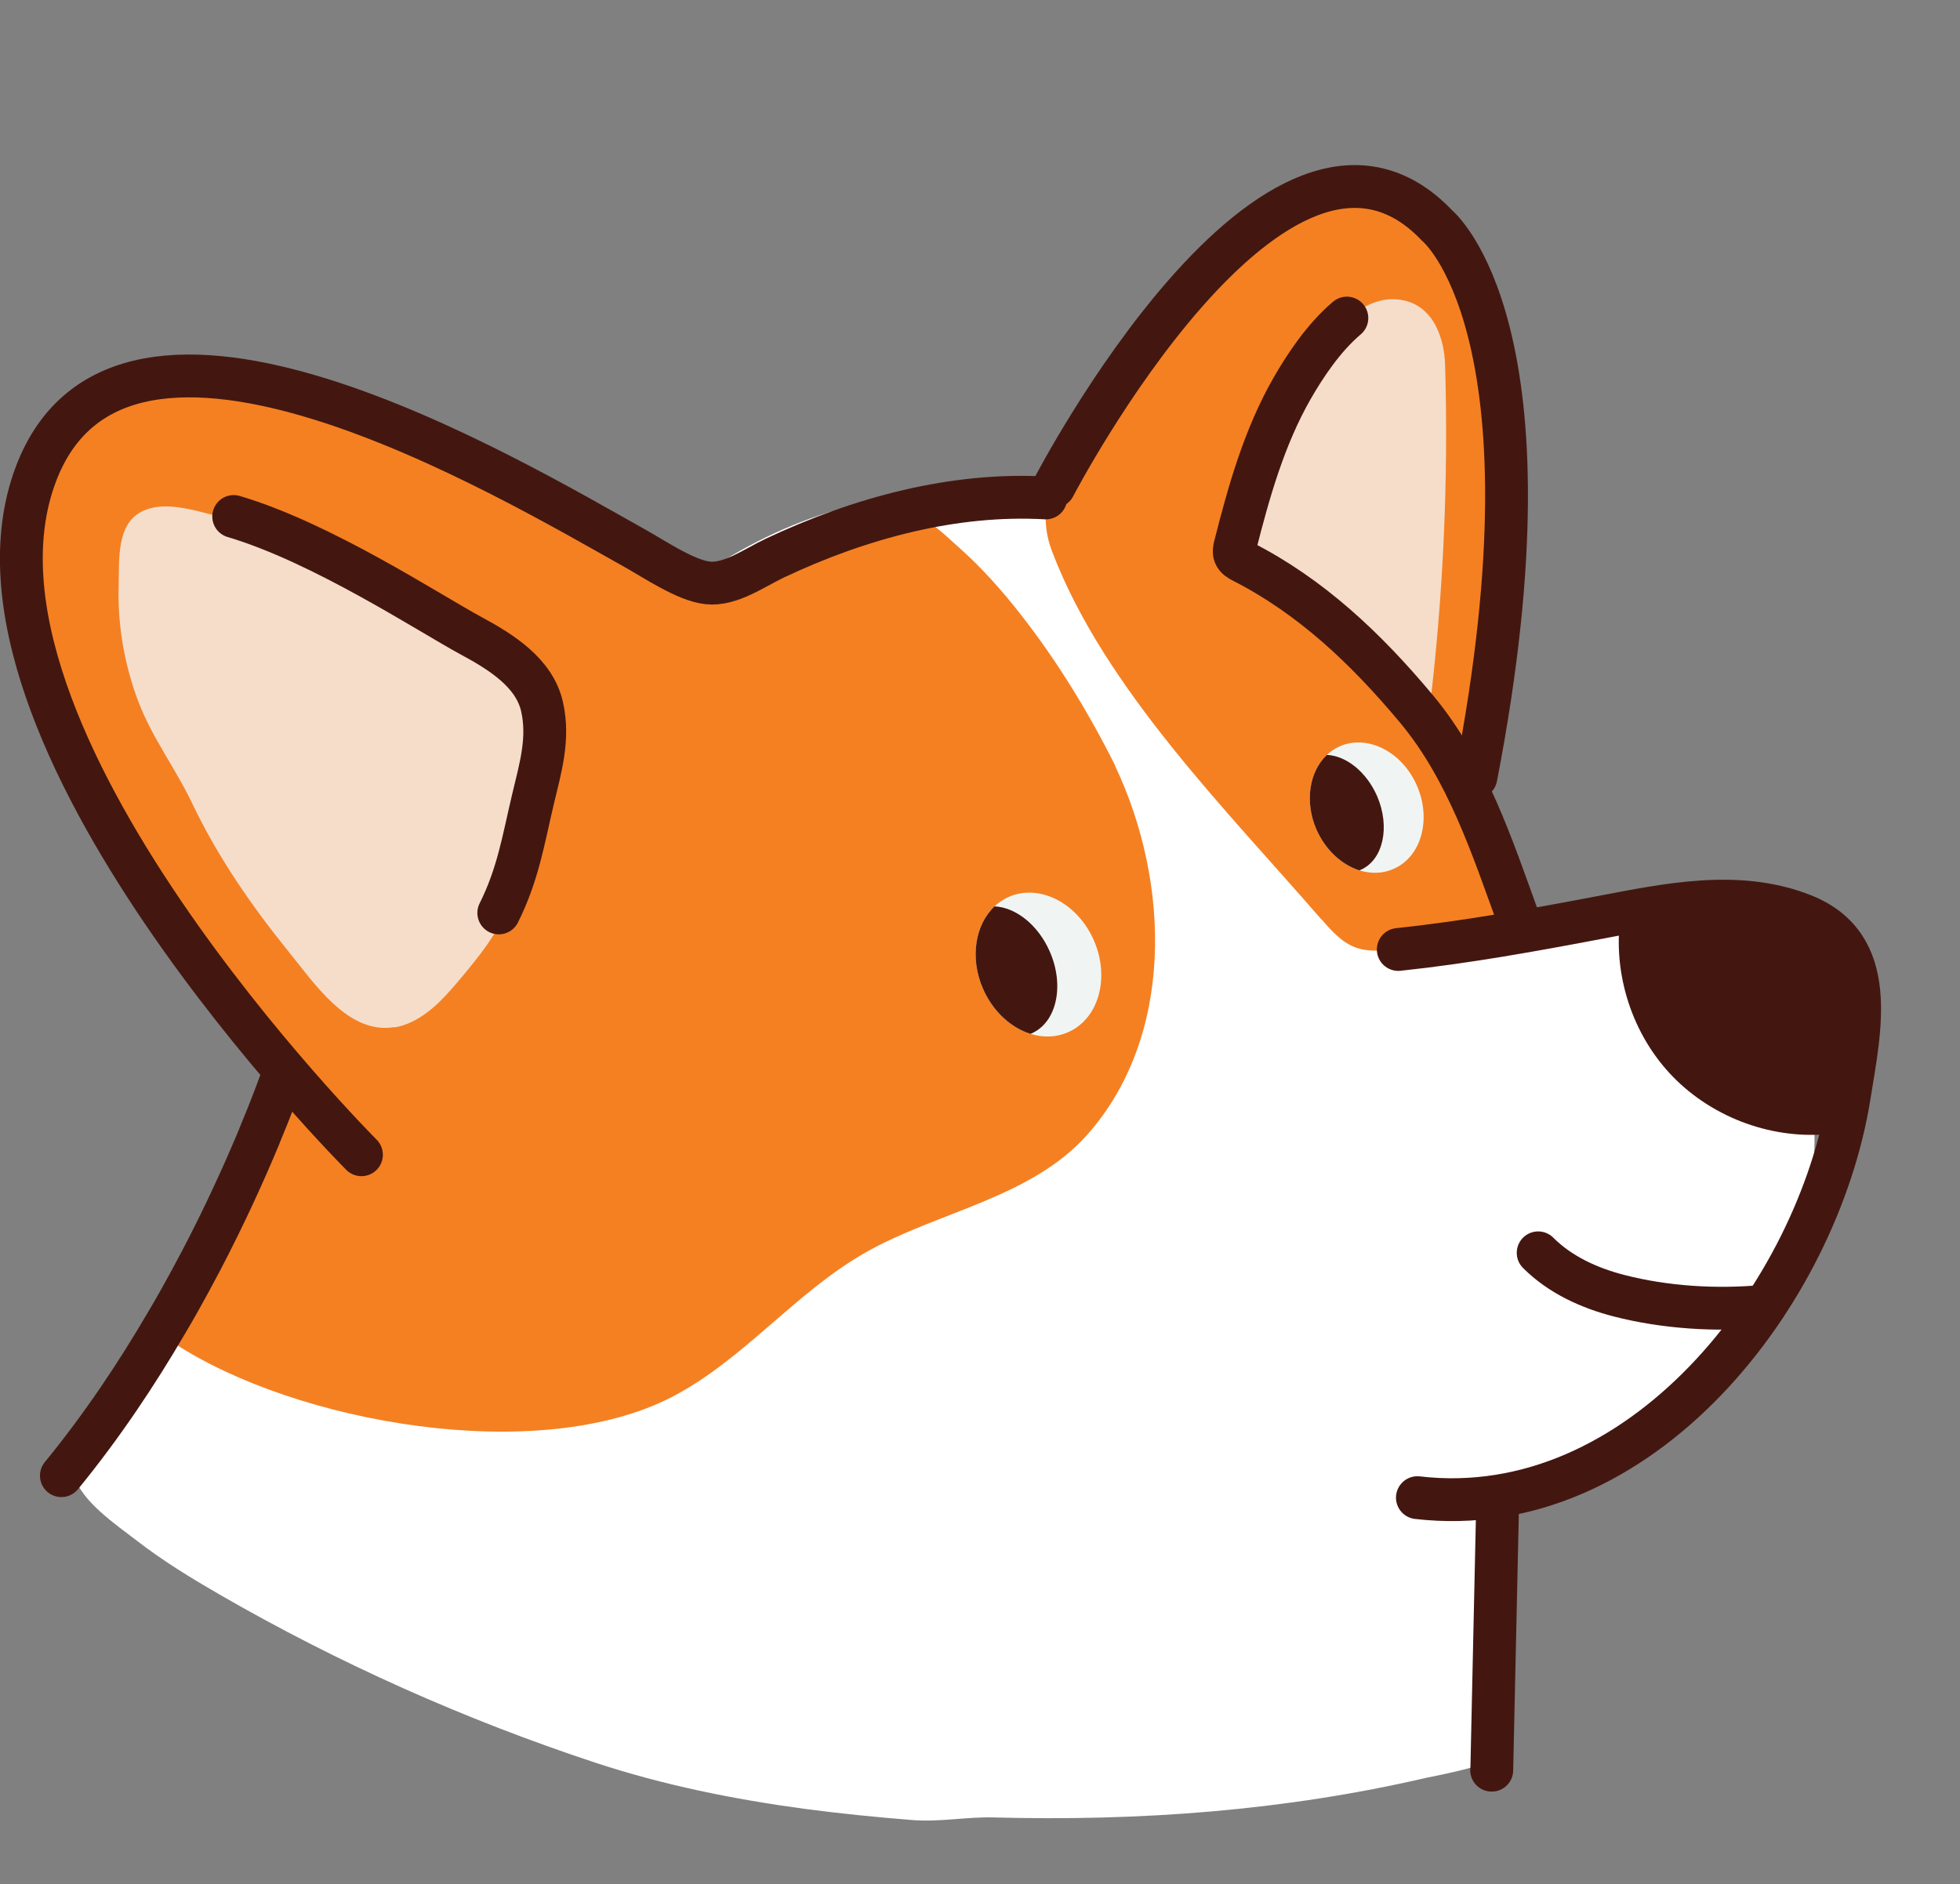<?xml version="1.0" encoding="UTF-8"?>
<svg id="Layer_2" data-name="Layer 2" xmlns="http://www.w3.org/2000/svg" viewBox="0 0 137.3 132">
  <rect x="0" y="0" width="137.3" height="132" fill="#808080" stroke="none"/>
  <defs>
    <style>
      .cls-1, .cls-2, .cls-3, .cls-4, .cls-5, .cls-6 {
        stroke-width: 0px;
      }

      .cls-1, .cls-7 {
        fill: none;
      }

      .cls-2 {
        fill: #f58022;
      }

      .cls-3 {
        fill: #431710;
      }

      .cls-4 {
        fill: #fff;
      }

      .cls-5 {
        fill: #f0f5f3;
      }

      .cls-6 {
        fill: #f5ddca;
      }

      .cls-7 {
        stroke: #431710;
        stroke-linecap: round;
        stroke-linejoin: round;
        stroke-width: 3px;
      }
    </style>
  </defs>
  <g id="Layer_1-2" data-name="Layer 1">
    <path class="cls-4" d="M127.11,79.49c.02,2.74-.37,5.48-1.17,8.08-.83,2.74-2.13,5.33-3.89,7.61-3.04,3.94-7.6,6.54-12.06,8.37-.94.38-1.32,1.2-2.12,1.61-.97.51-2.15.04-2.73,1.31-.2.43-.21.91-.22,1.38-.05,3.66-.12,7.32-.24,10.98-.05,1.27.31,2.49.67,3.69.29.98-4.86,1.88-5.42,2.01-10,2.32-20.1,3.05-30.33,2.78-1.96-.05-3.74.34-5.73.18-2.51-.2-5.01-.45-7.5-.78-4.96-.67-9.89-1.66-14.65-3.23-9.15-3.02-18-6.97-26.35-11.79-1.99-1.15-3.97-2.36-5.79-3.77-1.37-1.06-3.89-2.75-4.36-4.51-.55-2.06,1.25-3.58,2.37-5.05,1.42-1.86,2.78-3.77,4.09-5.71.21-.31.43-.62.65-.93,0-.01.01-.02.01-.03.4-.58.79-1.16,1.19-1.74,1.25-1.83,2.22-3.6,2.98-5.38.72-1.64,1.25-3.29,1.67-5,0,0,.01-.02.01-.04.36-1.51.62-3.08.82-4.73.04-.27.07-.54.1-.81,0-.02.01-.05.01-.08.08-.78.16-1.58.22-2.4.33-4.27.22-7.63,2.81-11.15,2-2.72,4.57-4.89,7.32-6.83,3.32-2.35,6.93-4.29,10.38-6.45,2.05-1.28,4.04-2.64,5.88-4.21.94-.8,1.92-1.56,2.93-2.27.08-.06.16-.12.24-.17,6.1-4.24,13.26-6.57,20.68-5.54,1.23.17,2.47.43,3.72.81.24.06.47.13.71.21,8.2,2.67,14.89,9.59,17.28,17.88.17.59.33,1.2.48,1.82.3,1.13.59,2.29.96,3.38.72,2.13,1.74,4.04,3.64,5.17,1.76,1.04,3.94,1.12,5.98.94,1.77-.16,3.52-.49,5.27-.82,1.65-.31,3.31-.61,4.98-.75.86-.07,1.74-.1,2.61-.06.29.01.59.03.88.06,2.31.23,4.55.95,6.31,2.43,2.23,1.88,3.38,4.75,4.03,7.59.44,1.94.67,3.93.69,5.93Z"/>
    <path class="cls-2" d="M92.57,64.39c.69.8,1.42,1.63,2.42,1.99.93.33,1.95.21,2.92.08,1.69-.22,8.72-.09,9.08-2.23.15-.87-.31-1.71-.74-2.47-.72-1.25-1.44-2.51-2.16-3.76-.42-.73-.85-1.48-.97-2.32-.15-1.02.18-2.04.48-3.03,3-9.85,3.5-20.44,1.46-30.53-.82-4.06-2.47-7.72-6.81-8.79-4.09-1.01-8.6.37-11.91,2.85-3.97,2.98-6.58,7.28-9.03,11.51-2.09,3.61-5.24,6.66-3.61,10.94,3.63,9.56,12.28,18.17,18.86,25.77Z"/>
    <path class="cls-6" d="M100.58,22.84c.42.8.62,1.76.65,2.7.24,8.04-.12,16.09-1.08,24.08.1-1-2.48-2.9-3.19-3.45-1.02-.78-2.25-1.48-3.14-2.42-2.16-2.28-4.59-4.3-7.24-5.97-.39-.25,1.87-6.03,2.12-6.61.94-2.21,2.08-4.29,3.4-6.22,1.17-1.71,3.21-4.03,5.5-3.99,1.46.02,2.42.8,2.99,1.88Z"/>
    <path class="cls-2" d="M78.11,53.64c3.92,8.27,4.13,18.99-1.94,25.84-3.94,4.44-10.52,5.41-15.51,8.24-4.94,2.8-8.54,7.5-13.54,10.11-9.4,4.9-26.4,1.85-34.91-3.73-.14-.09-.28-.19-.34-.34-.07-.16-.04-.34,0-.5.62-2.77,2.37-5.13,3.92-7.51,1.83-2.8,4.64-8.21,2.94-11.64-.8-1.6-2.57-3.14-3.71-4.53-1.76-2.15-3.51-4.29-5.12-6.55-5.41-7.59-8.18-15.56-8.16-24.98,0-2.43.24-5,1.64-6.99,2.52-3.6,7.69-3.95,12.06-3.42,9.83,1.21,19.09,5.36,27.56,10.33,3.06,1.79,6.08,3.32,9.63,2.19,3.4-1.09,6.64-2.6,9.98-3.86,1.86-.71,3.19.85,4.52,2.01,1.65,1.46,3.12,3.12,4.47,4.86,2.53,3.25,4.69,6.8,6.53,10.48Z"/>
    <path class="cls-7" d="M97.95,66.51c4.75-.5,9.52-1.37,14.21-2.26,4.63-.88,9.6-1.95,14.16-.14,5.33,2.12,3.97,7.96,3.23,12.62-2.22,13.97-14.66,30-30.26,28.18"/>
    <path class="cls-7" d="M73.84,34.08s15.66-30.09,26.85-18.26c0,0,8.78,7.2,2.7,38.62"/>
    <path class="cls-6" d="M27.62,71.95c-3.24.54-5.62-3.1-7.46-5.36-2.58-3.19-4.93-6.61-6.7-10.32-1.14-2.4-2.77-4.54-3.74-7.05s-1.49-5.36-1.41-8.13c.06-1.85-.23-4.6,1.92-5.39,1.12-.41,2.37-.19,3.53.08,2.98.71,5.88,1.81,8.59,3.25,2.49,1.32,5.04,2.32,7.49,3.69,2.67,1.49,7.23,4.08,8.66,6.93,1.41,2.81-1.49,7.24-2.06,10.02-.27,1.31-.44,2.65-.91,3.91-.69,1.85-1.97,3.41-3.23,4.92-1,1.19-2.05,2.41-3.45,3.08-.42.2-.83.33-1.22.39Z"/>
    <path class="cls-7" d="M73.26,34.88c-6.42-.36-12.96,1.38-18.95,4.2-1.45.68-3.14,1.93-4.74,1.75-1.52-.16-3.73-1.66-5.07-2.41-8.79-4.91-35.98-21.25-42-5.17-6.76,18.06,22.82,47.64,22.82,47.64"/>
    <path class="cls-7" d="M106.4,64.48c-1.87-5.17-3.63-10.58-7.19-14.84s-7.4-7.87-12.16-10.3c-.22-.11-.46-.25-.55-.48-.08-.2-.03-.42.02-.62.96-3.79,2.04-7.62,3.99-11.03.86-1.5,2.19-3.54,3.84-4.93"/>
    <path class="cls-3" d="M128.15,78.23c.43-2.69,1.2-5.26,1.28-8.05.06-2.11-.21-4.48-1.83-5.82-3.41-2.81-10.15-1.3-14.02-.56-.69,4.03.59,8.35,3.36,11.36s6.97,4.64,11.04,4.29c.05-.41.1-.81.17-1.22Z"/>
    <path class="cls-7" d="M123.62,91.5c-3.37.32-6.96.1-10.22-.74-2.09-.54-4.12-1.47-5.65-3"/>
    <polyline class="cls-7" points="104.49 124 104.5 124 104.92 104.91"/>
    <path class="cls-5" d="M74.81,72.31c-.84.37-1.76.38-2.63.11-1.36-.43-2.62-1.56-3.32-3.16-.94-2.15-.55-4.49.81-5.77.29-.28.63-.5,1.01-.67,2.15-.93,4.81.44,5.95,3.06,1.14,2.62.33,5.5-1.82,6.43Z"/>
    <path class="cls-3" d="M72.26,72.39s-.05.02-.08.03c-1.36-.43-2.62-1.56-3.32-3.16-.94-2.15-.55-4.49.81-5.77,1.48.07,3.05,1.29,3.87,3.17,1.05,2.4.47,4.97-1.28,5.73Z"/>
    <path class="cls-5" d="M97.61,60.87c-.76.34-1.6.34-2.38.1-1.23-.39-2.37-1.41-3.01-2.86-.85-1.95-.5-4.07.73-5.23.26-.25.57-.45.92-.61,1.95-.84,4.36.4,5.39,2.77,1.03,2.37.3,4.99-1.65,5.83Z"/>
    <path class="cls-3" d="M95.3,60.94s-.05.02-.07.03c-1.23-.39-2.37-1.41-3.01-2.86-.85-1.95-.5-4.07.73-5.23,1.34.06,2.76,1.17,3.51,2.87.95,2.18.43,4.51-1.16,5.19Z"/>
    <path class="cls-7" d="M4.3,103.37c2.85-3.48,5.31-7.18,7.37-10.71.01,0,0,0,0,0,.33-.55.64-1.09.94-1.63.49-.87.95-1.72,1.39-2.56.01-.01.01-.02.02-.03,1.79-3.41,3.17-6.5,4.15-8.85,0,0,.01-.02.01-.04.44-1.05.8-1.96,1.07-2.68.45-1.18.68-1.86.68-1.86"/>
    <path class="cls-1" d="M137.3,66c0,19.05-8.09,36.23-21.01,48.28-1.2,1.12-2.45,2.2-3.74,3.23-.14.11-.27.22-.41.33-.1.08-.2.16-.3.24-1.75,1.35-3.56,2.63-5.43,3.8-.05.04-.1.07-.16.09-.3.19-.6.37-.9.55-3.65,2.23-7.55,4.1-11.62,5.57-1.2.43-2.41.83-3.63,1.19-.18.06-.37.11-.55.16-5.8,1.67-11.92,2.56-18.25,2.56H15.86c-5.83,0-10.56-4.73-10.56-10.56v-55.44c.01-3.41.26-6.74.77-10,.06-.43.13-.86.2-1.29.07-.36.13-.72.21-1.08,1.07-5.65,2.86-11.04,5.27-16.08.58-1.22,1.21-2.43,1.87-3.61.96-1.74,2.01-3.42,3.13-5.05.25-.37.51-.75.77-1.12,2.36-3.31,5.02-6.4,7.93-9.21C37.32,7.08,53.49.02,71.3,0c12.77,0,24.7,3.63,34.79,9.92.28.16.54.32.79.49.49.31.98.63,1.46.96,2.87,1.95,5.57,4.12,8.09,6.49.02.01.03.02.04.03,1.65,1.55,3.21,3.17,4.71,4.88,10.03,11.58,16.12,26.69,16.12,43.23Z"/>
    <path class="cls-7" d="M34.94,63.95c1.36-2.72,1.72-5.12,2.4-7.98.52-2.18,1.14-4.23.63-6.47-.53-2.36-2.84-3.82-4.96-4.96-2.96-1.6-10.45-6.53-16.64-8.36"/>
  </g>
</svg>